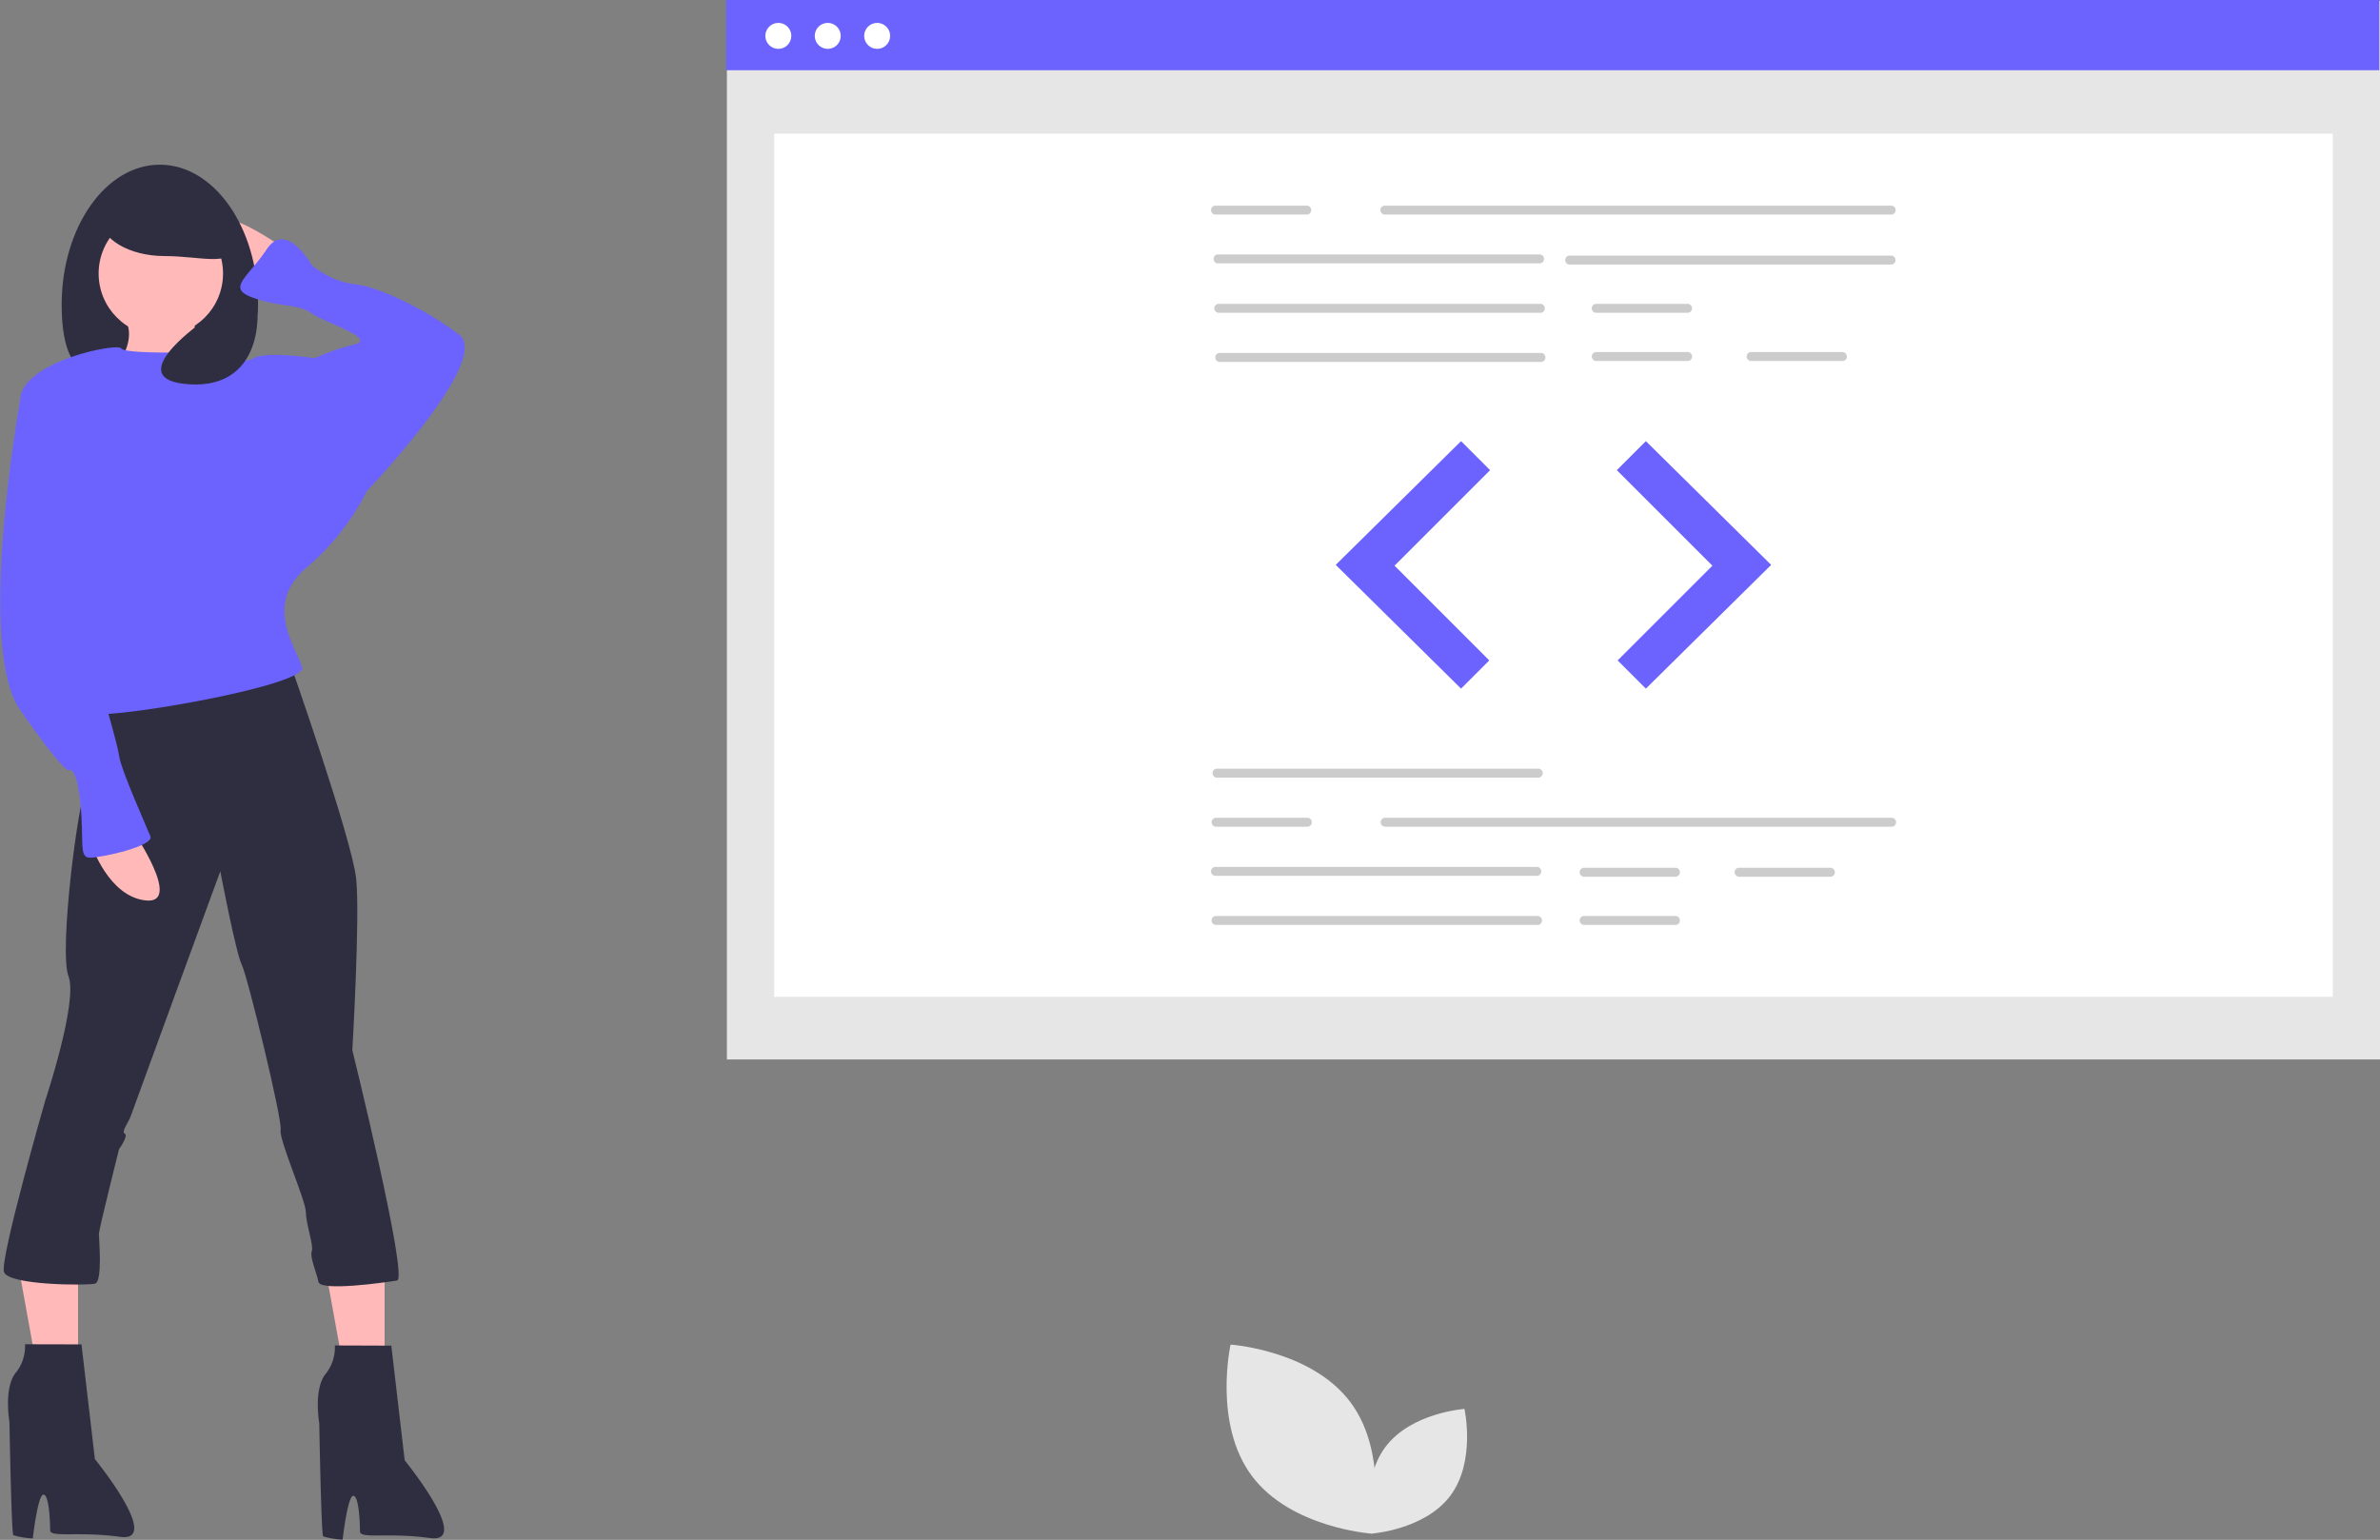 <svg id="Layer_1" data-name="Layer 1" xmlns="http://www.w3.org/2000/svg" viewBox="0 0 355.44 230.02"><rect x="0" y="0" width="355.44" height="230.02" fill="#808080" stroke="none"/><defs><style>.cls-1{fill:#e6e6e6;}.cls-2{fill:#fff;}.cls-3{fill:#6c63ff;}.cls-4{fill:#ccc;}.cls-5{fill:#ffb9b9;}.cls-6{fill:#2f2e41;}</style></defs><title>why-4</title><rect class="cls-1" x="108.56" y="0.14" width="246.89" height="158.12"/><rect class="cls-2" x="115.62" y="19.97" width="232.77" height="128.93"/><rect class="cls-3" x="108.45" width="246.89" height="10.49"/><circle class="cls-2" cx="116.24" cy="5.36" r="1.94"/><circle class="cls-2" cx="123.62" cy="5.36" r="1.94"/><circle class="cls-2" cx="131" cy="5.36" r="1.94"/><path class="cls-4" d="M305.08,66.71H229.29a.68.68,0,0,1-.57-.76.66.66,0,0,1,.57-.57h75.79a.67.67,0,0,1,.58.75A.68.68,0,0,1,305.08,66.71Z" transform="translate(-22.56 -34.66)"/><path class="cls-4" d="M252.57,74H204.38a.66.66,0,0,1-.57-.75.67.67,0,0,1,.57-.58h48.19a.68.68,0,0,1,.58.76A.67.67,0,0,1,252.57,74Z" transform="translate(-22.56 -34.66)"/><path class="cls-4" d="M305.08,74.18H256.89a.68.68,0,0,1-.57-.76.67.67,0,0,1,.57-.58h48.19a.68.68,0,0,1,0,1.34Z" transform="translate(-22.56 -34.66)"/><path class="cls-4" d="M252.68,81.38H204.5a.67.67,0,0,1,0-1.33h48.18a.67.67,0,0,1,0,1.33Z" transform="translate(-22.56 -34.66)"/><path class="cls-4" d="M252.8,88.72H204.62a.68.68,0,0,1,0-1.34H252.8a.68.68,0,0,1,0,1.34Z" transform="translate(-22.56 -34.66)"/><path class="cls-4" d="M274.67,81.38h-13.8a.67.67,0,0,1,0-1.33h13.8a.67.67,0,0,1,.58.75.68.68,0,0,1-.58.58Z" transform="translate(-22.56 -34.66)"/><path class="cls-4" d="M274.67,88.58h-13.8a.67.67,0,0,1-.58-.75.68.68,0,0,1,.58-.58h13.8a.67.67,0,0,1,0,1.33Z" transform="translate(-22.56 -34.66)"/><path class="cls-4" d="M297.83,88.58H284a.67.67,0,0,1,0-1.33h13.8a.69.69,0,0,1,.58.75A.67.67,0,0,1,297.83,88.58Z" transform="translate(-22.56 -34.66)"/><path class="cls-4" d="M217.83,66.71H204a.68.68,0,0,1-.57-.76.65.65,0,0,1,.57-.57h13.8a.66.66,0,0,1,.58.75A.67.67,0,0,1,217.83,66.71Z" transform="translate(-22.56 -34.66)"/><path class="cls-4" d="M252.39,150.82H204.21a.68.68,0,0,1,0-1.34h48.18a.68.68,0,0,1,0,1.34Z" transform="translate(-22.56 -34.66)"/><path class="cls-4" d="M252.16,165.49H204a.68.68,0,0,1-.58-.76.67.67,0,0,1,.58-.58h48.18a.68.68,0,0,1,0,1.34Z" transform="translate(-22.56 -34.66)"/><path class="cls-4" d="M252.28,172.82H204.09a.67.67,0,0,1,0-1.33h48.19a.67.67,0,0,1,.57.75.66.66,0,0,1-.57.58Z" transform="translate(-22.56 -34.66)"/><path class="cls-4" d="M272.86,165.62h-13.8a.67.67,0,0,1,0-1.33h13.8a.67.67,0,0,1,.58.75.68.68,0,0,1-.58.58Z" transform="translate(-22.56 -34.66)"/><path class="cls-4" d="M272.86,172.82h-13.8a.67.67,0,0,1-.58-.75.68.68,0,0,1,.58-.58h13.8a.67.67,0,0,1,0,1.33Z" transform="translate(-22.56 -34.66)"/><path class="cls-4" d="M296,165.62h-13.8a.69.69,0,0,1-.58-.75.67.67,0,0,1,.58-.58H296a.67.67,0,0,1,0,1.33Z" transform="translate(-22.56 -34.66)"/><path class="cls-4" d="M305.14,158.15H229.35a.67.67,0,0,1,0-1.33h75.79a.67.67,0,0,1,0,1.33Z" transform="translate(-22.56 -34.66)"/><path class="cls-4" d="M217.89,158.15h-13.8a.67.67,0,0,1,0-1.33h13.8a.67.67,0,0,1,.58.75A.68.68,0,0,1,217.89,158.15Z" transform="translate(-22.56 -34.66)"/><polygon class="cls-1" points="218.2 65.9 199.49 84.38 218.2 102.86 222.41 98.65 208.26 84.5 222.53 70.23 218.2 65.9"/><polygon class="cls-1" points="245.8 65.9 264.51 84.38 245.8 102.86 241.59 98.65 255.74 84.5 241.47 70.23 245.8 65.9"/><polygon class="cls-3" points="218.2 65.9 199.49 84.38 218.2 102.86 222.41 98.65 208.26 84.5 222.53 70.23 218.2 65.9"/><polygon class="cls-3" points="245.8 65.9 264.51 84.38 245.8 102.86 241.59 98.65 255.74 84.5 241.47 70.23 245.8 65.9"/><path class="cls-1" d="M209.52,255.13c5.82,7.8,17.91,8.62,17.91,8.62s2.64-11.82-3.18-19.62-17.91-8.62-17.91-8.62S203.7,247.34,209.52,255.13Z" transform="translate(-22.56 -34.66)"/><path class="cls-1" d="M239.18,258.06c-3.84,5.15-11.82,5.69-11.82,5.69s-1.74-7.8,2.1-12.94,11.81-5.69,11.81-5.69S243,252.92,239.18,258.06Z" transform="translate(-22.56 -34.66)"/><polygon class="cls-5" points="57.44 186.13 57.44 206.37 51.66 206.37 47.81 185.17 57.44 186.13"/><polygon class="cls-5" points="11.66 186.13 11.66 206.37 5.88 206.37 2.03 185.17 11.66 186.13"/><path class="cls-5" d="M64.73,71.6s-9.3-6.68-10.46-3.49,7,9,7,9Z" transform="translate(-22.56 -34.66)"/><path class="cls-6" d="M31.77,80.17c0,11.54,5,11.9,13.07,11.9s16.26-.36,16.26-11.9S54.53,59.26,46.43,59.26,31.77,68.62,31.77,80.17Z" transform="translate(-22.56 -34.66)"/><path class="cls-5" d="M51.66,80S50.5,88.73,56,89.31s-18,2.33-18,2.33,6.1-5.52,2.9-9.88S51.66,80,51.66,80Z" transform="translate(-22.56 -34.66)"/><path class="cls-6" d="M81,235.67l2,17.13s10.16,12.49,3.78,11.61-10.46.19-10.46-1-.15-5.31-1-5.31-1.59,6.55-1.59,6.55a12.16,12.16,0,0,1-2.91-.49c-.29-.29-.58-16.91-.58-16.91s-.87-4.93.87-7.26a6.33,6.33,0,0,0,1.46-4.35Z" transform="translate(-22.56 -34.66)"/><path class="cls-6" d="M34.73,235.48l2,17.13s10.16,12.49,3.77,11.62-10.45.18-10.45-1-.15-5.31-1-5.31-1.59,6.55-1.59,6.55a12.16,12.16,0,0,1-2.91-.49c-.29-.29-.58-16.91-.58-16.91s-.87-4.93.87-7.26a6.33,6.33,0,0,0,1.46-4.35Z" transform="translate(-22.56 -34.66)"/><path class="cls-6" d="M65.89,133.74s9.29,26.43,9.87,32.23-.58,25.56-.58,25.56,8.42,34.12,6.68,34.41-11.45,1.66-11.74.21-1.32-3.7-1-4.57-.87-4.06-.87-5.81-4.07-10.88-3.78-12.34-4.94-22.94-5.81-24.68-3.2-13.94-3.2-13.94S42.37,200.53,42.08,201.4s-1.46,2.32-.88,2.61-.87,2.33-.87,2.33-3,12-3,12.63.59,7.15-.58,7.44-13,.27-13.6-1.76,6.16-25.57,6.16-25.57,4.94-14.81,3.48-18.59,1.46-26.42,2.62-28.16,1.45-12.2,1.45-12.2Z" transform="translate(-22.56 -34.66)"/><circle class="cls-5" cx="24.02" cy="40.86" r="9.29"/><path class="cls-3" d="M51.66,87.28s-10.46.29-11-.58-15.1,2-15.1,7.84S34,123,34,123s3.19,16.26,2.32,18,32.23-3.77,31.36-6.68-5.81-9.29.58-14.81a36.56,36.56,0,0,0,9-11.32l-7.55-20s-7.55-1.16-9.29,0S51.66,87.28,51.66,87.28Z" transform="translate(-22.56 -34.66)"/><path class="cls-3" d="M75.18,109.64l2-1.45S96.09,88.44,91.15,84.67,79,77.41,75.47,77.12a12.51,12.51,0,0,1-6.39-2.91s-3.77-6.68-6.68-2.32-6.1,5.81-2,7.26,6.68.87,8.71,2.32,9.87,3.78,6.39,4.65a30.79,30.79,0,0,0-5.81,2l-3.77,6.68Z" transform="translate(-22.56 -34.66)"/><path class="cls-5" d="M42.37,158.71s7.55,11,2,10.46S36.27,161,36.27,161Z" transform="translate(-22.56 -34.66)"/><path class="cls-3" d="M27.56,93.09l-2,1.45s-6.67,36.59,0,46.17,7.26,9,7.26,9,1.17-.87,1.75,4.94-.29,8.13,1.45,8.13,9.58-1.74,9-3.19-4.36-9.88-4.65-11.91S38.59,141,38,138.39s2.61-4.07,1.16-9.59-3.48-15.39-3.48-17.42S27.56,93.09,27.56,93.09Z" transform="translate(-22.56 -34.66)"/><path class="cls-6" d="M37.57,67.24c0,3.13,4.3,5.67,9.59,5.67s10.16,1.67,10.16-1.46-4.87-9.87-10.16-9.87S37.57,64.12,37.57,67.24Z" transform="translate(-22.56 -34.66)"/><path class="cls-6" d="M61,82.12s.39,10.53-10.07,9.95,1.41-9,1.41-9Z" transform="translate(-22.56 -34.66)"/></svg>